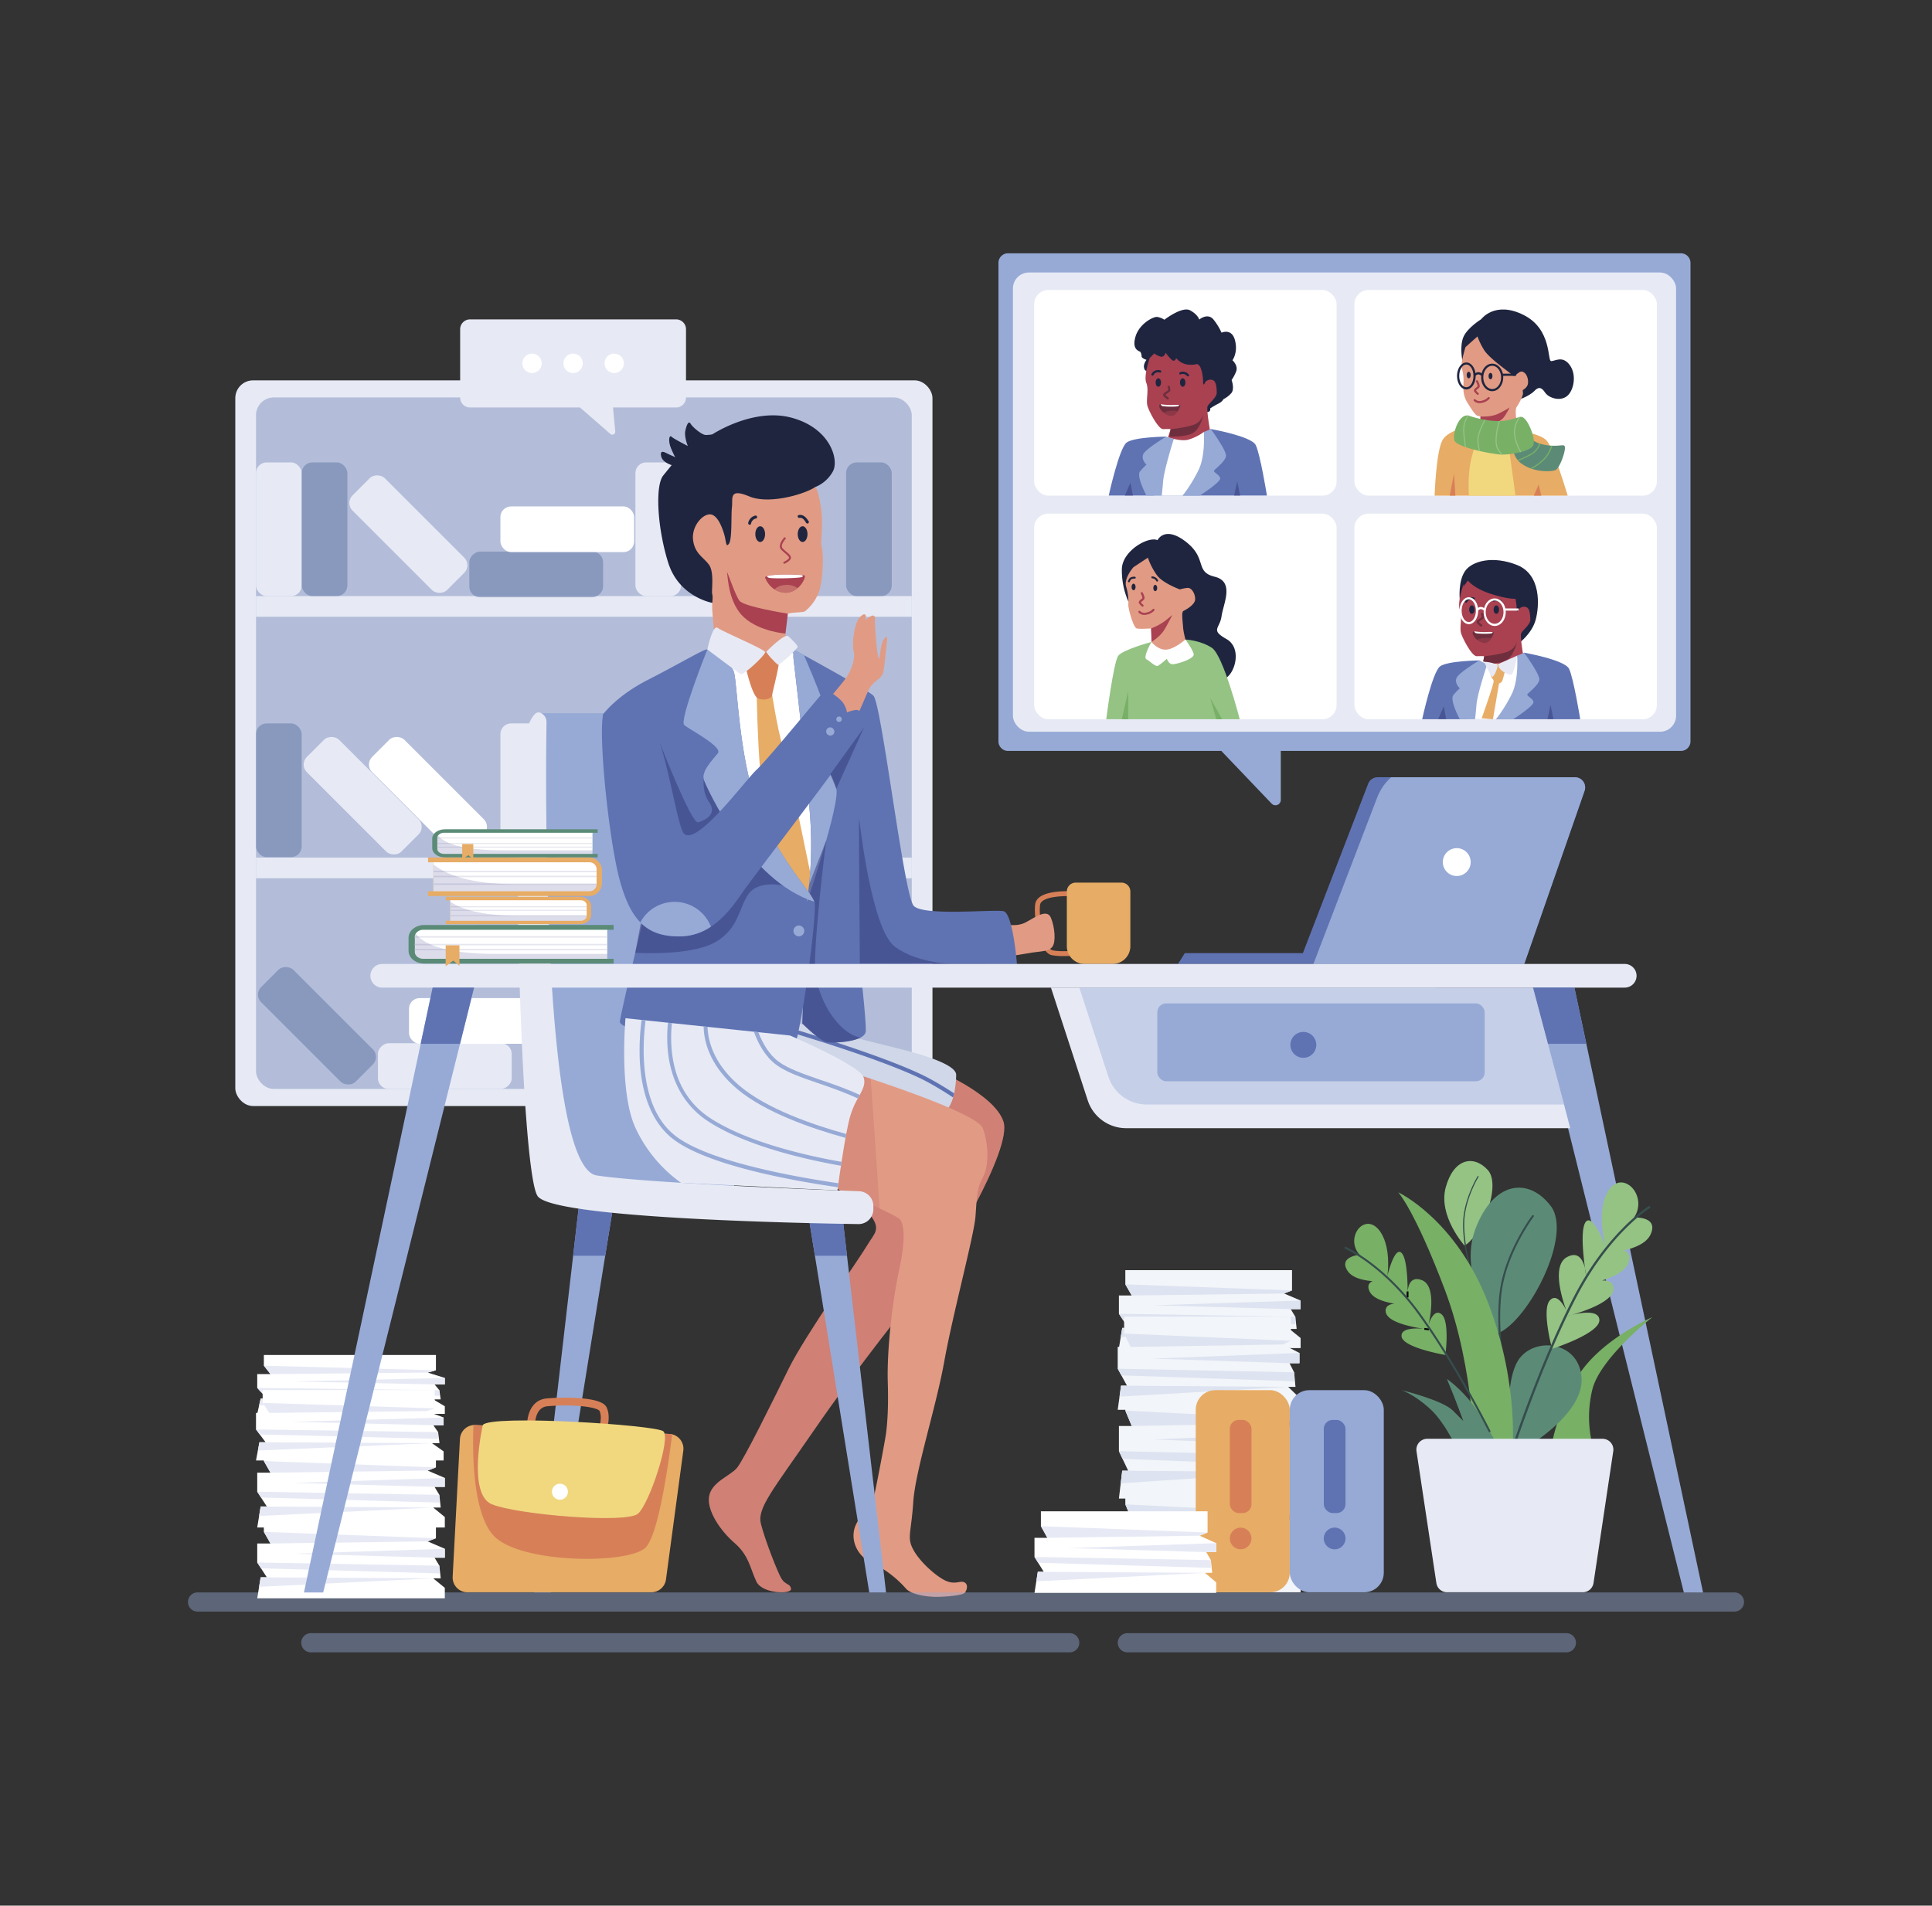 <svg xmlns="http://www.w3.org/2000/svg" viewBox="0 0 1087.05 1072.49"><rect x="0" y="0" width="1087.05" height="1072.49" fill="#333333" stroke="none"/><defs><style>.cls-1{fill:#fff;}.cls-2{fill:#e7eaf5;}.cls-3{fill:#a3b2d1;opacity:0.14;}.cls-4{fill:#8b9bc3;}.cls-4,.cls-5{opacity:0.57;}.cls-5{fill:#697da8;}.cls-6{fill:#000401;}.cls-7{fill:#d78058;}.cls-8{fill:#e7ac65;}.cls-9{fill:#97aad6;}.cls-10{fill:#e19b84;}.cls-11{opacity:0.3;}.cls-12{fill:#a94151;}.cls-13{fill:#cfd7e8;}.cls-14{fill:#5f73b3;}.cls-15{fill:#1f253f;}.cls-16{fill:#323879;}.cls-16,.cls-21{opacity:0.5;}.cls-17{opacity:0.52;}.cls-18,.cls-29{opacity:0.17;}.cls-19{opacity:0.42;}.cls-20{fill:#6e2e3d;}.cls-22{opacity:0.47;}.cls-23{fill:#f1d87f;}.cls-24{fill:#5b8b77;}.cls-25{fill:#78b066;}.cls-26{fill:#94c384;}.cls-27{fill:#364d4d;}.cls-28{fill:#e5e6ee;}.cls-29{fill:#343281;}</style></defs><g id="OBJECTS"><polygon class="cls-1" points="629.57 758.71 631.43 747.36 634.79 747.36 629.57 739.37 629.57 729.11 636.79 729.11 633.18 722.84 633.18 714.85 726.95 714.85 726.95 726.26 722.47 727.97 731.8 731.96 731.8 736.78 726.21 736.78 728.82 741.09 729.56 747.93 725.46 747.93 731.8 753.06 731.8 758.71 629.57 758.71"/><polygon class="cls-2" points="633.18 722.84 726.95 726.26 722.47 727.97 636.79 729.11 633.18 722.84"/><polygon class="cls-2" points="728.82 741.09 629.57 739.37 631.62 742.51 728.82 745.27 728.82 741.09"/><polygon class="cls-2" points="726.21 736.78 649.22 734.62 731.8 731.96 731.8 736.78 726.21 736.78"/><polygon class="cls-2" points="631.43 747.36 725.46 747.93 630.59 752.5 631.43 747.36"/><polygon class="cls-1" points="629.57 843.38 631.43 827.72 634.79 827.72 629.57 816.71 629.57 802.55 636.79 802.55 633.18 793.9 633.18 782.88 726.95 782.88 726.95 798.62 722.47 800.98 731.8 806.48 731.8 813.13 726.21 813.13 728.82 819.07 729.56 828.5 725.46 828.5 731.8 835.58 731.8 843.38 629.57 843.38"/><polygon class="cls-2" points="633.18 793.9 726.95 798.62 722.47 800.98 636.79 802.55 633.18 793.9"/><polygon class="cls-2" points="728.82 819.07 629.57 816.71 631.62 821.03 728.82 824.84 728.82 819.07"/><polygon class="cls-2" points="726.21 813.13 649.22 810.15 731.8 806.48 731.8 813.13 726.21 813.13"/><polygon class="cls-2" points="631.43 827.72 725.46 828.5 630.59 834.81 631.43 827.72"/><polygon class="cls-1" points="628.9 793.44 630.76 779.86 634.12 779.86 628.9 770.31 628.9 758.04 636.13 758.04 632.51 750.54 632.51 740.99 726.29 740.99 726.29 754.63 721.81 756.67 731.14 761.45 731.14 767.22 725.54 767.22 728.15 772.36 728.9 780.54 724.79 780.54 731.14 786.68 731.14 793.44 628.9 793.44"/><polygon class="cls-2" points="632.51 750.54 726.29 754.63 721.81 756.67 636.13 758.04 632.51 750.54"/><polygon class="cls-2" points="728.15 772.36 628.9 770.31 630.95 774.07 728.15 777.36 728.15 772.36"/><polygon class="cls-2" points="725.54 767.22 648.55 764.63 731.14 761.45 731.14 767.22 725.54 767.22"/><polygon class="cls-2" points="630.76 779.86 724.79 780.54 629.92 786.01 630.76 779.86"/><polygon class="cls-1" points="629.57 896.13 631.43 880.47 634.79 880.47 629.57 869.46 629.57 855.3 636.79 855.3 633.18 846.65 633.18 835.64 726.95 835.64 726.95 851.37 722.47 853.73 731.8 859.24 731.8 865.89 726.21 865.89 728.82 871.82 729.56 881.26 725.46 881.26 731.8 888.34 731.8 896.13 629.57 896.13"/><polygon class="cls-2" points="633.18 846.65 726.95 851.37 722.47 853.73 636.79 855.3 633.18 846.65"/><polygon class="cls-2" points="728.82 871.82 629.57 869.46 631.62 873.79 728.82 877.59 728.82 871.82"/><polygon class="cls-2" points="726.21 865.89 649.22 862.91 731.8 859.24 731.8 865.89 726.21 865.89"/><polygon class="cls-2" points="631.43 880.47 725.46 881.26 630.59 887.57 631.43 880.47"/><polygon class="cls-3" points="731.8 731.96 722.47 727.97 726.95 726.26 726.95 714.85 633.18 714.85 633.18 722.84 636.79 729.11 629.57 729.11 629.57 739.37 632.51 743.88 632.51 747.36 631.43 747.36 630.59 752.5 630.59 752.5 629.67 758.04 628.9 758.04 628.9 770.31 630.95 774.07 630.95 774.07 634.12 779.86 630.76 779.86 629.92 786.01 629.92 786.01 628.9 793.44 633.18 793.44 633.18 793.9 636.79 802.55 629.57 802.55 629.57 816.71 634.79 827.72 631.43 827.72 630.59 834.81 630.59 834.81 629.57 843.38 633.18 843.38 633.18 846.65 636.79 855.3 629.57 855.3 629.57 869.46 634.79 880.47 631.43 880.47 630.59 887.57 630.59 887.57 629.57 896.13 731.8 896.13 731.8 888.34 725.46 881.26 729.56 881.26 728.82 871.82 726.21 865.89 731.8 865.89 731.8 859.24 722.47 853.73 726.95 851.37 726.95 843.38 731.8 843.38 731.8 835.58 725.46 828.5 729.56 828.5 728.82 819.07 726.21 813.13 731.8 813.13 731.8 806.48 722.47 800.98 726.95 798.62 726.95 793.44 731.14 793.44 731.14 786.68 724.79 780.54 728.9 780.54 728.15 772.36 725.54 767.22 731.14 767.22 731.14 761.45 725.79 758.71 731.8 758.71 731.8 753.06 726.29 748.6 726.29 747.93 729.56 747.93 728.82 741.09 726.21 736.78 731.8 736.78 731.8 731.96"/><rect class="cls-2" x="132.39" y="214.07" width="392.27" height="408.41" rx="10"/><rect class="cls-4" x="144.04" y="223.68" width="368.97" height="389.19" rx="10"/><rect class="cls-2" x="144.04" y="335.5" width="368.97" height="11.62"/><rect class="cls-2" x="144.04" y="482.67" width="368.97" height="11.62"/><rect class="cls-2" x="144.04" y="260.24" width="25.71" height="75.26" rx="6"/><rect class="cls-5" x="144.04" y="407.14" width="25.71" height="75.26" rx="6"/><rect class="cls-5" x="169.75" y="260.24" width="25.71" height="75.26" rx="6"/><rect class="cls-5" x="476.05" y="260.24" width="25.71" height="75.26" rx="6"/><rect class="cls-2" x="281.55" y="407.14" width="25.71" height="75.26" rx="6"/><rect class="cls-2" x="357.52" y="260.24" width="25.71" height="75.26" rx="6"/><rect class="cls-5" x="288.85" y="285.65" width="25.71" height="75.26" rx="6" transform="translate(624.98 21.58) rotate(90)"/><rect class="cls-1" x="281.55" y="285.02" width="75.26" height="25.71" rx="6"/><rect class="cls-2" x="216.92" y="262.97" width="25.71" height="75.26" rx="6" transform="translate(604.81 350.68) rotate(135)"/><rect class="cls-2" x="237.43" y="562.36" width="25.71" height="75.26" rx="6" transform="translate(850.27 349.7) rotate(90)"/><rect class="cls-1" x="230.13" y="561.72" width="75.26" height="25.71" rx="6"/><rect class="cls-5" x="165.51" y="539.67" width="25.71" height="75.26" rx="6" transform="translate(712.7 859.39) rotate(135)"/><rect class="cls-2" x="191.22" y="410.19" width="25.71" height="75.26" rx="6" transform="translate(665.03 620.18) rotate(135)"/><rect class="cls-1" x="227.93" y="410.19" width="25.71" height="75.26" rx="6" transform="translate(-246.13 301.42) rotate(-45)"/><path class="cls-1" d="M891.82,713.81c.34,2.38.59,3.91.59,3.91A24.67,24.67,0,0,0,891.82,713.81Z"/><path class="cls-6" d="M891.92,717.8s-.26-1.53-.59-3.92l1-.19a23.82,23.82,0,0,1,.6,4Z"/><path class="cls-7" d="M598.41,538.09a38.39,38.39,0,0,1-6.44-.47c-7.28-1.24-10.52-21.26-9.51-28.73,1.19-8.82,21.32-7.3,23.61-7.09l-.25,2.76c-7.63-.68-20,0-20.61,4.7-1,7.68,2.63,24.84,7.23,25.63,5.61,1,13.25,0,13.33,0l.35,2.75A66.3,66.3,0,0,1,598.41,538.09Z"/><path class="cls-8" d="M605.26,496.74H631a5,5,0,0,1,5,5v30.77a10,10,0,0,1-10,10H610.26a10,10,0,0,1-10-10V501.74A5,5,0,0,1,605.26,496.74Z"/><polygon class="cls-9" points="304.49 401.37 413.06 401.37 413.06 677.89 314.93 677.89 304.49 401.37"/><path class="cls-10" d="M564.61,520s7.21,2,12.58-.92,11.92-7.77,14.1-2.59,2.91,13.5.88,16.27-6.47,2.59-11.28,3.33-18.13,3-18.13,3Z"/><path class="cls-10" d="M522.44,600.45c4,1.3,37.18,15.3,42.17,30.84s-32.18,77.12-42.17,88.77-40,49.38-64.08,84.34-32.46,44.38-30.24,53.26,9.55,27.74,11.71,31.07,4.94,2.5,5.21,5.55-16.09,2.77-19.42-4.16-4.16-14.7-12.2-21.64S397.61,850.17,399,842.13s11.65-11.38,15.54-15.82S435.06,788,443.93,770s39.86-62,43.93-69,8.55-9.1,1.05-18.12-14.74-4.44-20.84-26.08S484.16,587.92,522.44,600.45Z"/><g class="cls-11"><path class="cls-12" d="M522.44,600.45c4,1.3,37.18,15.3,42.17,30.84s-32.18,77.12-42.17,88.77-40,49.38-64.08,84.34-32.46,44.38-30.24,53.26,9.55,27.74,11.71,31.07,4.94,2.5,5.21,5.55-16.09,2.77-19.42-4.16-4.16-14.7-12.2-21.64S397.61,850.17,399,842.13s11.65-11.38,15.54-15.82S435.06,788,443.93,770s39.86-62,43.93-69,8.55-9.1,1.05-18.12-14.74-4.44-20.84-26.08S484.16,587.92,522.44,600.45Z"/></g><path class="cls-13" d="M538,604.93a51.73,51.73,0,0,1-1.15,10.39c-.17.79-.37,1.58-.58,2.34-1.16,4-3,7.44-5.76,8.36-5.83,1.94-69.63-15.26-81-21.36-7.72-4.14-10.72-17.73-9.33-25.09a11.7,11.7,0,0,1,.6-2.15c.85-2.13,2.29-3.21,4.28-2.45L505,590C517.17,593,538,598.83,538,604.93Z"/><path class="cls-14" d="M536.83,615.32c-.17.79-.37,1.58-.58,2.34-3.69-2.49-8.12-5.23-13.38-8.16-20-11.13-70-26.19-82.71-29.93a11.7,11.7,0,0,1,.6-2.15c12.66,3.73,63,18.9,83.26,30.16C529,610.35,533.24,613,536.83,615.32Z"/><path class="cls-10" d="M553,662.63c-3.61,6.66-3.33,11.66-4.16,22.2S536,740,531.32,766.11,515,827.7,513.84,845.45s-3.74,19.84.14,26.91,13.46,15.4,18.59,17.48,7.77-.42,10,.69,1.66,3.94.41,5.72-10.68,2.33-15.12,2.47S513,897.88,509.68,894a60.84,60.84,0,0,0-19.28-14.56c-8.6-3.89-12.48-13.74-8.74-21.5s8.74-11.1,9.85-14.85,6.56-32.73,7-36.2,1.53-12.11,1-29.13,2.4-44.57,6.47-63.43,2.22-25.9.37-28.12c-.68-.83-5.57-3.31-11.41-6.09l-1.31-.62c-9.55-4.5-20.94-9.53-20.94-9.53a27.77,27.77,0,0,1-9.64-10.24c-2.94-5.13-5.25-12.42-4.57-22.34a41.45,41.45,0,0,1,21.24-33.57c.17,0,2,.62,5,1.58l5.23,1.72,1.89.63c20.18,6.74,58.65,20.43,61.12,27.19C556.29,644.05,556.57,656,553,662.63Z"/><path class="cls-15" d="M400.79,339.3s-18.72-3.19-24.82-22.61-7.49-43.27-2.78-49.1l4.72-5.82s-5-1.48-5.83-4.72.74-3.14,2.68-2.13,5.28,2.41,5.28,2.41-.28.09-2.32-4.63-1.11-8.13.1-6.93S387,251,387,251s-2.13-5.18-1.39-8.6,1.85-5.83,3-3.88,6.29,6.28,8.51,6.28a17.42,17.42,0,0,0,3.74-.37s22.89-15.16,44.53-9.34,26.77,23.45,23.3,30.1a19.72,19.72,0,0,1-10,8.93s-13.5,48.73-17.38,59.46S400.79,339.3,400.79,339.3Z"/><path class="cls-10" d="M458.58,274.16c1-.72,4.13,10.72,3.94,20.71s-.91,9.8,0,13.87.55,15.54-1.12,22.38a25,25,0,0,1-8.51,12.95c-1.48.92-11.09.18-11.65,2.77s1.34,18.17,3.82,21.38-27.86,3.59-35.26-2.24-7.77-8.16-7.77-8.16-1.11-11.16-1.29-15.05.55-6.47,0-8.32,1.3-12.39-1.85-16.65-7.77-6.1-8.88-13.5,4.45-14.24,8.88-14.79,7.2,6.66,8.5,10.91.93,8.14,2.78,5.55,1.11-16.09,1.67-20.72-1.85-10.72,9.61-5.91S453,278,458.58,274.16Z"/><path class="cls-15" d="M454.34,300.6c0,2.46-1.23,4.44-2.75,4.44s-2.75-2-2.75-4.44,1.23-4.43,2.75-4.43S454.34,298.15,454.34,300.6Z"/><path class="cls-12" d="M441.3,317.25a.55.55,0,0,1-.23-1.06c1.43-.66,2.93-1.76,2.87-2.35s-1.09-1.52-2.17-2.44a28.39,28.39,0,0,1-2.26-2.09c-2.27-2.43,1.5-6.55,1.66-6.72a.55.55,0,0,1,.81.75s-3.2,3.56-1.66,5.21a26.32,26.32,0,0,0,2.17,2c1.36,1.16,2.44,2.08,2.55,3.18.17,1.69-2.89,3.19-3.51,3.47A.64.64,0,0,1,441.3,317.25Z"/><path class="cls-12" d="M448.79,331a10,10,0,0,1-7.59,2.58,12,12,0,0,1-5.41-1.86,13.67,13.67,0,0,1-5.24-6.47c-.23-.42.13-.77.91-1,3.56-1.27,15.91-1,20-.58a4.68,4.68,0,0,1,1.25.24C453.43,324.34,452,328.3,448.79,331Z"/><path class="cls-1" d="M451.59,324.6c-.59.83-15.49,1.11-18.34.69a2.18,2.18,0,0,1-1.79-1c3.56-1.27,15.91-1,20-.58C451.62,324.1,451.71,324.43,451.59,324.6Z"/><path class="cls-12" d="M443.29,345.39s-24.6-3.91-27.19-7.24-7.4-18.33-7-15.82.79,17.3,9.64,25.25,23.21,9,23.21,9Z"/><path class="cls-1" d="M421.46,369.13S402.32,363,408.7,388.26s8.17,79.19,29.75,107.15,26.43,8.82,28.72-7.83-7.58-87.36-10.75-102.09-10.89-18.67-14.32-20S428.59,369.52,421.46,369.13Z"/><path class="cls-8" d="M425.72,387.34s.47,59,7.07,80.8,19.78,37.29,21.41,37.93,4.3-1.29,4.28-2-14.72-72.86-18-83.59-6.62-33.11-6.62-33.11Z"/><path class="cls-7" d="M418.83,372.18s4,19.56,7.77,20.94,7.76,0,7.9-2.08,5.55-20.94,3.47-22.33-14.43-2.36-17.2-1A3.89,3.89,0,0,0,418.83,372.18Z"/><path class="cls-14" d="M483.79,542.51s3.7,32,3.33,37.91c-.1,1.46-1.2,2.61-2.86,3.49-5.1,2.72-15.55,3.06-18.66,2.71-4.14-.46-14.19-10.63-14.19-10.63l2.73-68.43h0l.06-1.48s.56-3.05,1.11-8.42a225.49,225.49,0,0,0,.37-40c-2.22-28.11-9.25-87.29-9.25-87.29v-4.86s2.34,1.27,5.94,3.25c11.39,6.25,35.49,19.6,39,22.69,4.62,4.07,17.2,112.45,22.75,118.37s45.13,1.84,50.49,3,7.59,29.78,7.59,29.78Z"/><path class="cls-14" d="M451.77,566.92c-2.64,15.71-5.53,28.38-7.56,28.46-5.18.21-96.54-12.74-95.43-20.5s15.54-67.69,15.54-67.69l-25-105.11s7.23-10.3,25.36-19.54,32.18-17.76,33.29-17,12.83,6.28,14.92,12.58,2.83,54,15.78,81.74c9.79,21,20.64,34.35,26.15,42a25.76,25.76,0,0,1,3.44,5.7C459.39,510.93,455.87,542.58,451.77,566.92Z"/><path class="cls-16" d="M371.36,418.27s17.74,45.64,21.44,44.53,11.1-4.44,6.1-11.46-2.33-17.24-2.33-17.24l43.9,64.27s-13.27-3-19,4.38-5.36,20-19.42,27.74-44.64,5.75-44.64,5.75l2.88-15.37s12.17-39.57,5.51-63.25S371.36,418.27,371.36,418.27Z"/><path class="cls-10" d="M464.88,394.93s9.29-10.36,11.7-14.24,4.81-9.81,3.7-14.24.37-15.54,3.33-18.87,3.88-1.48,3.51,0l-.37,1.48s3.7-3.14,4.62-2.59,1.11.37.93,2.59,1.11,18.85,2,21.26.74-7.39,3-10.53,2-.56,1.48,3.51-.92,11.1-1.85,15.17S491,382.91,488.41,389s-8.13,18.49-8.13,18.49S462.8,402.51,464.88,394.93Z"/><path class="cls-9" d="M458.27,507.56c-37-11.84-60.29-63.62-62.15-68.43s4.81-11.47,7.77-15.17S388,410.65,385,408.06s13-42.54,13-42.54c1.11.74,12.83,6.29,14.92,12.58s2.83,54,15.78,81.74S456.42,502,458.27,507.56Z"/><circle class="cls-9" cx="449.49" cy="523.93" r="3.05"/><path class="cls-9" d="M454.2,506.07s3.7-20.33,1.48-48.45-9.25-87.29-9.25-87.29v-4.85s2.34,1.26,5.94,3.24c6,13.91,14.34,34.36,14.8,40.63.72,9.81-9.64,13.14-7.05,16.09s8.32,10,10.45,18.5-16.19,62.91-16.43,63.61Z"/><path class="cls-14" d="M487.12,407.32c.19,3.88-62.88,85.54-69,94.41-3.89,5.66-9.69,14.25-18.13,19.81A31.51,31.51,0,0,1,382.9,527c-9.78.15-17-2.16-22.62-7.9-4.89-5-8.53-12.6-11.5-23.45-6.18-22.55-12.09-80.68-9.45-93.55,7.16-8.07,15.13-13.41,20.92-7,13.31,14.8,18.49,59.56,23.67,72.5s35.14-28.3,41.8-34.4,37.91-44.76,38.84-44.94,8.13,4.62,10,7.58a12.86,12.86,0,0,1,2,5.09s4.81-1.95,6.29-1.2S486.93,403.43,487.12,407.32Z"/><path class="cls-9" d="M400,521.54A31.51,31.51,0,0,1,382.9,527c-9.78.15-17-2.16-22.62-7.9A21.91,21.91,0,0,1,400,521.54Z"/><path class="cls-9" d="M469.46,412.06a2.32,2.32,0,1,1-2.29-2.71A2.52,2.52,0,0,1,469.46,412.06Z"/><circle class="cls-9" cx="472.09" cy="404.78" r="1.53"/><path class="cls-16" d="M483.79,542.51s-.74-84.89-.37-81.93,7,62.33,20,72.13,33.29,9.8,33.29,9.8Z"/><path class="cls-2" d="M398,365.52s2.94-14.34,5.85-12.12,26.51,12,26.65,13.65-12.21,13.17-13.73,12.34S398,365.52,398,365.52Z"/><path class="cls-2" d="M431.31,366.63s10.27-10.4,12.21-8.6,5.41,5.13,5.27,6.1-10.27,10.55-11.1,10S430.62,367.32,431.31,366.63Z"/><path class="cls-15" d="M430.48,300.6c0,2.46-1.23,4.44-2.75,4.44s-2.75-2-2.75-4.44,1.23-4.43,2.75-4.43S430.48,298.15,430.48,300.6Z"/><g class="cls-17"><path class="cls-10" d="M448.79,331a10,10,0,0,1-7.59,2.58,12,12,0,0,1-5.41-1.86c1.33-1.5,3.92-2.53,6.9-2.53A10.23,10.23,0,0,1,448.79,331Z"/></g><path class="cls-15" d="M422.56,294.72a3.69,3.69,0,0,1,2.86-2.94c1-.24.6-1.84-.44-1.61a5.33,5.33,0,0,0-4,4.11c-.21,1.05,1.4,1.5,1.61.44Z"/><path class="cls-15" d="M449.84,291.46c1.79-.38,2.94,1.51,3.74,2.8.56.91,2,.07,1.44-.84-1.25-2-3-4.12-5.62-3.56-1,.22-.61,1.82.44,1.6Z"/><path class="cls-2" d="M483.75,616.21c-.33.62-.69,1.27-1.06,1.95a46.83,46.83,0,0,0-4.63,11.18c-.62,2.41-1.26,5.49-1.9,8.88-.13.72-.27,1.45-.41,2.19-.79,4.38-1.56,9.12-2.23,13.49-.11.74-.22,1.48-.33,2.19-.59,3.88-1.09,7.35-1.44,9.85-.12.88-.22,1.63-.31,2.25-.05.34-.09.65-.12.9-.08.57-.12.88-.12.88l-88-4.28a78.47,78.47,0,0,1-25.89-31.45c-9.07-20.53-5.36-61.21-5.36-61.21l9.05,1,2.23.23,12.66,1.33,2.22.23,17.74,1.86,2.23.24,26.11,2.74,2.51.26,17.81,1.87s37.61,16.12,41.18,23a1.36,1.36,0,0,1,.15.33C487.13,609.52,485.78,612.48,483.75,616.21Z"/><path class="cls-9" d="M471.75,665.94c-.12.88-.22,1.63-.31,2.25-27.67-4-72.72-12.45-92-26.58-11.8-8.67-18.54-24.38-19.49-45.41A133,133,0,0,1,361,574l2.23.23c-1.88,14.87-3.72,50,17.58,65.62C399.41,653.5,444.23,661.89,471.75,665.94Z"/><path class="cls-9" d="M473.52,653.9q-.16,1.13-.33,2.19c-19.75-3.48-53.75-11.14-75-25.17-13.1-8.67-20.87-22.51-22.47-40a79.39,79.39,0,0,1,.12-15.34l2.22.24a78,78,0,0,0-.13,15c1.58,17,8.8,29.93,21.48,38.32C420.34,642.88,454,650.45,473.52,653.9Z"/><path class="cls-9" d="M476.16,638.22c-.13.72-.27,1.45-.41,2.19C456.19,635,430.44,626,415,613.09,400.58,601,396.69,588.4,396,580c-.07-.8-.11-1.58-.13-2.34l2.23.24c0,.65.06,1.33.12,2,.72,8,4.46,19.94,18.26,31.5C431.54,624,456.83,632.89,476.16,638.22Z"/><path class="cls-9" d="M483.75,616.21l-1.06,2c-8-3.65-15.7-6.3-22.5-8.64-9.46-3.25-17.63-6.06-23.39-10.27-6.23-4.55-10.17-11.9-12.63-18.65l2.51.26c2.36,6.15,6,12.62,11.43,16.6s13.51,6.77,22.8,10C467.81,609.8,475.63,612.5,483.75,616.21Z"/><polygon class="cls-16" points="486.19 409.35 470.57 443.94 467.17 435.72 486.19 409.35"/><path class="cls-16" d="M484.26,583.91c-5.1,2.72-15.55,3.06-18.66,2.71-4.14-.46-14.19-10.63-14.19-10.63l.36-9.07c4.1-24.34,7.62-56,6.5-59.36a25.76,25.76,0,0,0-3.44-5.7c.15-1.18.31-2.59.48-4.21C460.19,485,464.88,473,464.88,473s-6.07,47.56-6.3,69.36C458.39,561.57,472.25,582.21,484.26,583.91Z"/><g class="cls-18"><path class="cls-12" d="M494.94,680.12l-1.31-.62c-9.55-4.5-20.94-9.53-20.94-9.53a15,15,0,0,1-1.37-.88c0-.25.07-.56.12-.9.09-.62.19-1.37.31-2.25.35-2.5.85-6,1.44-9.85.11-.71.22-1.45.33-2.19.67-4.37,1.44-9.11,2.23-13.49.14-.74.28-1.47.41-2.19.64-3.39,1.28-6.47,1.9-8.88a46.83,46.83,0,0,1,4.63-11.18c.37-.68.73-1.33,1.06-1.95,2-3.73,3.38-6.69,2.07-10.17a1.36,1.36,0,0,0-.15-.33l4.28,1.41Z"/></g><path class="cls-14" d="M891.57,445.08l-33.93,97.43H662.82l3.83-6.1h66.43l36.71-95.29a5.73,5.73,0,0,1,5.36-3.68h111A5.75,5.75,0,0,1,891.57,445.08Z"/><path class="cls-9" d="M891.57,445.08l-33.93,97.43H739l35.86-93.61a29.54,29.54,0,0,1,7.88-11.46H886.14A5.75,5.75,0,0,1,891.57,445.08Z"/><circle class="cls-1" cx="819.65" cy="485.18" r="7.84"/><g class="cls-19"><path class="cls-9" d="M975.9,907H111.16a5.39,5.39,0,0,1-5.4-5.39h0a5.4,5.4,0,0,1,5.4-5.4H975.9a5.39,5.39,0,0,1,5.39,5.4h0A5.39,5.39,0,0,1,975.9,907Z"/><path class="cls-9" d="M601.89,929.94h-427a5.39,5.39,0,0,1-5.39-5.39h0a5.39,5.39,0,0,1,5.39-5.4h427a5.39,5.39,0,0,1,5.39,5.4h0A5.39,5.39,0,0,1,601.89,929.94Z"/><path class="cls-9" d="M881.33,929.94h-247a5.39,5.39,0,0,1-5.4-5.39h0a5.4,5.4,0,0,1,5.4-5.4h247a5.4,5.4,0,0,1,5.4,5.4h0A5.39,5.39,0,0,1,881.33,929.94Z"/></g><rect class="cls-8" x="672.8" y="782.39" width="52.89" height="113.75" rx="11"/><rect class="cls-7" x="691.95" y="799.13" width="12.21" height="52.43" rx="5"/><circle class="cls-7" cx="698.05" cy="865.85" r="6.1"/><rect class="cls-9" x="725.7" y="782.39" width="52.89" height="113.75" rx="11"/><rect class="cls-14" x="744.84" y="799.13" width="12.21" height="52.43" rx="5"/><path class="cls-14" d="M757.05,865.85a6.11,6.11,0,1,1-6.11-6.11A6.11,6.11,0,0,1,757.05,865.85Z"/><path class="cls-9" d="M945.79,142.55H567.19a5.41,5.41,0,0,0-5.41,5.4V417.22a5.41,5.41,0,0,0,5.41,5.41h120l28.28,29.63a3,3,0,0,0,5.18-2.07V422.63h225.1a5.41,5.41,0,0,0,5.41-5.41V148A5.41,5.41,0,0,0,945.79,142.55Z"/><rect class="cls-2" x="569.93" y="153.36" width="373.12" height="258.45" rx="9"/><rect class="cls-1" x="581.87" y="163.21" width="170.17" height="115.73" rx="8"/><rect class="cls-1" x="762.07" y="163.21" width="170.17" height="115.73" rx="8"/><rect class="cls-1" x="581.87" y="289.07" width="170.17" height="115.73" rx="8"/><rect class="cls-1" x="762.07" y="289.07" width="170.17" height="115.73" rx="8"/><path class="cls-14" d="M681.29,241.46s22.71,4,25.24,9,6.31,28.43,6.31,28.43h-89s5.84-26.7,10.09-29.85,22.19-3.31,22.19-3.31,7.14,4.72,10.59,3.7S681.29,241.46,681.29,241.46Z"/><path class="cls-15" d="M641.63,198.07c-.48-.56-4.89-1-2.78-8.46s10.06-11.43,12.16-11.24a9.87,9.87,0,0,1,4.12,1.58s10-7.71,14.46-5.3,5.17,5.2,5.17,5.2,5-4.27,8.33.38a34.16,34.16,0,0,1,4.22,7s5.74-2.7,7.56,4.27-1.43,11.24-1.43,11.24,3.5,3.07,2,6.51a24.48,24.48,0,0,1-2.47,4.64s1.91,5.16-.29,7.5a14.82,14.82,0,0,1-4.31,3.28s-.48,1.3-2.87,2.51a48.64,48.64,0,0,0-4.6,2.69s.67,2.23-2.2,2-9.58.09-12.07-7S645,208.7,645,208.7s-1.05.05-1.34-2,1.43-4.18,1.43-4.18-2.87-.84-2.77-2.05A4.58,4.58,0,0,0,641.63,198.07Z"/><path class="cls-12" d="M646.89,201.5s-3.54,10-1.91,14-.43,9.75.74,13.28,6.15,12.83,8.74,12.73,4.21,0,4.21,0l-1.78,5.56s5.81,1.41,8.2,2.06S676.58,245.92,678,245a11.93,11.93,0,0,0,2.77-3.07s-2-11.42-1.34-13.19,5.27-5,5.18-7.81-.2-6.69-2.69-7.15a3.8,3.8,0,0,0-3.73,1.21s-1.25,3-1.25.18-.76-8.08-2.29-9.57-1.15,0-5.85-.37a9.76,9.76,0,0,1-7-3.72s-.76,2.61-2.58.93a26.34,26.34,0,0,1-3.35-3.9s-.77,2.51-2.59,2.23a10.18,10.18,0,0,1-3.83-1.86Z"/><path class="cls-20" d="M658.67,241.55s9.7-1,13.65-2.78a9,9,0,0,0,4.88-5.65s-1.58,7.53-5.45,10.24-13.84,2.37-13.84,2.37Z"/><ellipse class="cls-15" cx="651.74" cy="215.28" rx="1.54" ry="2.37"/><path class="cls-15" d="M667,215.28c0,1.31-.69,2.37-1.54,2.37s-1.55-1.06-1.55-2.37.7-2.37,1.55-2.37S667,214,667,215.28Z"/><path class="cls-20" d="M657,224.8a.66.66,0,0,1-.35-.11,10,10,0,0,1-2.1-1.95c-.56-.9.62-1.71,1.77-2.5a11.87,11.87,0,0,0,1-.72,7.56,7.56,0,0,0-.35-1.69.6.6,0,0,1,1.15-.36,6.55,6.55,0,0,1,.37,2.35c-.09.45-.53.77-1.45,1.41a8.91,8.91,0,0,0-1.32,1,10.23,10.23,0,0,0,1.67,1.46.6.6,0,0,1-.35,1.09Z"/><path class="cls-20" d="M664,228.8a12.8,12.8,0,0,1-1.3,2.58,6,6,0,0,1-2.78,2.51c-1.43.43-3.55-.37-5.18-1.62a7.53,7.53,0,0,1-1.76-1.87c-1.28-2-.73-2.87.15-2.87l.2,0a34.32,34.32,0,0,0,6.59.41,25.21,25.21,0,0,1,3.59-.06C664,228,664.14,228.24,664,228.8Z"/><path class="cls-1" d="M663.46,227.9a1.73,1.73,0,0,1-.33.6c-.56.54-8,.46-9.2,0a1.61,1.61,0,0,1-.85-1l.2,0a34.32,34.32,0,0,0,6.59.41A25.21,25.21,0,0,1,663.46,227.9Z"/><g class="cls-21"><path class="cls-12" d="M662.65,231.38a6,6,0,0,1-2.78,2.51c-1.43.43-3.55-.37-5.18-1.62a12,12,0,0,1,5.33-1.13A14.61,14.61,0,0,1,662.65,231.38Z"/></g><path class="cls-15" d="M664.31,210.71a2.91,2.91,0,0,1,3.53.85c.5.64,1.62,0,1.12-.64a4.23,4.23,0,0,0-5-1.42c-.75.31-.42,1.52.35,1.21Z"/><path class="cls-15" d="M649,211.08a2.91,2.91,0,0,1,3.63-1.38.63.63,0,0,0,.34-1.21,4.21,4.21,0,0,0-5.09,2c-.34.73.78,1.37,1.12.63Z"/><path class="cls-1" d="M656.17,245.78s7.6,2.79,12.19,1.73a27.61,27.61,0,0,0,9-4.42s4.42,15.62,0,23.5a36.87,36.87,0,0,1-12,12.35h-16Z"/><path class="cls-9" d="M660.46,247s-5.45,17.21-6,23.67-.81,8.25-.81,8.25h-8.58s-5.87-10.93-3.62-13.61a30.94,30.94,0,0,1,3.62-3.78s-3.09-2.84-1.83-5.84,12.88-9.93,12.88-9.93Z"/><path class="cls-9" d="M677.35,243.09s.95,13.09-2.84,21.14a83.52,83.52,0,0,1-9.12,14.71H675s11.67-7.46,11.51-9.67-4.26-3.47-3.31-4.57,6.15-5.05,6.62-8-8.52-15.2-8.52-15.2Z"/><polygon class="cls-16" points="694.38 278.94 696.12 270.85 697.77 278.94 694.38 278.94"/><polygon class="cls-16" points="632.88 278.94 636.03 271.64 637.45 278.94 632.88 278.94"/><path class="cls-14" d="M857.59,367.32s22.71,4,25.23,9.05,6.31,28.43,6.31,28.43H800.19S806,378.1,810.28,375s22.18-3.32,22.18-3.32,7.15,4.73,10.6,3.71S857.59,367.32,857.59,367.32Z"/><path class="cls-15" d="M821.31,337s-.94-9.88,3-15.59S840,312.55,853.62,318s12.56,22.94,10.45,30.78-9.31,13.08-9.31,13.08Z"/><path class="cls-12" d="M855.87,356.54c.67-1.76,5.27-5,5.17-7.8s-.19-6.69-2.68-7.16a3.8,3.8,0,0,0-3.73,1.21s-1.25,3-1.25.19a28,28,0,0,0-.73-6s-3.91.41-13.74-2.74-13-7.54-13-7.54l-2.59,3.63s.19-.64.59-1.62l-.59.59s-3.54,10-1.91,14-.43,9.75.74,13.28,6.15,12.83,8.74,12.73,4.21,0,4.21,0l-.76,4.18a44.7,44.7,0,0,0,7.18,3.43c2.39.65,11.49-3.25,12.93-4.18a12,12,0,0,0,2.77-3.06S855.2,358.31,855.87,356.54Z"/><path class="cls-20" d="M835.09,369.37s9.7-1.05,13.65-2.79a9,9,0,0,0,4.88-5.65s-1.58,7.53-5.46,10.25-13.83,2.37-13.83,2.37Z"/><path class="cls-15" d="M829.7,343.09c0,1.31-.69,2.37-1.54,2.37s-1.54-1.06-1.54-2.37.69-2.37,1.54-2.37S829.7,341.78,829.7,343.09Z"/><path class="cls-15" d="M843.46,343.09c0,1.31-.69,2.37-1.54,2.37s-1.55-1.06-1.55-2.37.69-2.37,1.55-2.37S843.46,341.78,843.46,343.09Z"/><path class="cls-20" d="M833.37,352.61a.56.56,0,0,1-.35-.11,9.78,9.78,0,0,1-2.1-1.95c-.56-.9.62-1.71,1.76-2.5a7.88,7.88,0,0,0,1-.72,7.56,7.56,0,0,0-.35-1.69.6.6,0,0,1,1.14-.36,6.58,6.58,0,0,1,.38,2.35c-.09.45-.53.78-1.45,1.41a8.3,8.3,0,0,0-1.32,1,10.67,10.67,0,0,0,1.67,1.45.61.61,0,0,1,.14.84A.6.6,0,0,1,833.37,352.61Zm.31-5.32Z"/><path class="cls-20" d="M840.37,356.61a12.82,12.82,0,0,1-1.3,2.59,6,6,0,0,1-2.78,2.5c-1.43.43-3.55-.37-5.18-1.62a7.53,7.53,0,0,1-1.76-1.87c-1.28-2-.73-2.87.15-2.87l.2,0a34.32,34.32,0,0,0,6.59.41,24.7,24.7,0,0,1,3.59,0C840.42,355.81,840.56,356.06,840.37,356.61Z"/><path class="cls-1" d="M839.88,355.72a1.76,1.76,0,0,1-.34.59c-.55.54-8,.47-9.19,0a1.61,1.61,0,0,1-.85-1l.2,0a34.32,34.32,0,0,0,6.59.41A24.7,24.7,0,0,1,839.88,355.72Z"/><g class="cls-22"><path class="cls-12" d="M839.07,359.2a6,6,0,0,1-2.78,2.5c-1.43.43-3.55-.37-5.18-1.62a12.09,12.09,0,0,1,5.33-1.12A13.75,13.75,0,0,1,839.07,359.2Z"/></g><path class="cls-15" d="M840.73,338.53a2.89,2.89,0,0,1,3.53.84c.49.64,1.62,0,1.12-.63a4.2,4.2,0,0,0-5-1.42c-.75.3-.42,1.52.35,1.21Z"/><path class="cls-15" d="M825.45,338.89a2.91,2.91,0,0,1,3.63-1.38.63.63,0,0,0,.34-1.21,4.22,4.22,0,0,0-5.09,2c-.34.73.77,1.37,1.12.63Z"/><path class="cls-1" d="M832.46,371.63s7.6,2.8,12.2,1.74a27.83,27.83,0,0,0,9-4.42s4.41,15.62,0,23.5a37,37,0,0,1-12,12.35h-16Z"/><path class="cls-9" d="M836.76,374s-5.45,16.09-6,22.55-.82,8.25-.82,8.25h-8.57s-5.88-10.93-3.62-13.61a31.71,31.71,0,0,1,3.62-3.79s-3.1-2.83-1.84-5.83,12.88-9.94,12.88-9.94Z"/><path class="cls-9" d="M853.65,369s.94,13.09-2.84,21.14a83.52,83.52,0,0,1-9.12,14.71h9.59s11.67-7.46,11.52-9.67-4.26-3.47-3.32-4.57,6.15-5.05,6.63-8-8.52-15.2-8.52-15.2Z"/><polygon class="cls-16" points="870.68 404.8 872.41 396.71 874.07 404.8 870.68 404.8"/><polygon class="cls-16" points="809.18 404.8 812.33 397.5 813.75 404.8 809.18 404.8"/><path class="cls-8" d="M847.12,376a65.42,65.42,0,0,1-1.8,7.06,3,3,0,0,1-1.88,1.58L840,404.8l-6.31-.6s7.06-19.68,6.72-21-.81-1-1.47-2.55-.1-6.08,1.47-6.38,6.42-1.36,6.72-.39A4.28,4.28,0,0,1,847.12,376Z"/><path class="cls-2" d="M835.24,372.51A17.41,17.41,0,0,1,842,374a1,1,0,0,1,.62.45.93.93,0,0,1,0,.57c-.52,2-1.35,4.74-3,6.08-.18.14-2-3.41-2.21-3.79A26.89,26.89,0,0,1,835.24,372.51Z"/><path class="cls-2" d="M843.41,373.56,853.65,369s-1.57,9.41-3.14,10.53S841.43,376.05,843.41,373.56Z"/><path class="cls-1" d="M854.41,342.43H847c-.73-3.25-3.13-5.63-6-5.63s-5.15,2.3-5.94,5.45a3.48,3.48,0,0,0-1.87-.66,2.89,2.89,0,0,0-1.6.54c-.5-3.44-2.61-6-5.13-6-2.89,0-5.24,3.4-5.24,7.58s2.35,7.58,5.24,7.58,5.24-3.4,5.24-7.58c0,0,0-.06,0-.1a2.45,2.45,0,0,1,1.5-.8,2.91,2.91,0,0,1,1.65.81c0,.31-.05.62-.05.94,0,4.26,2.78,7.73,6.21,7.73s6.2-3.47,6.2-7.73a8.72,8.72,0,0,0-.05-.9h7.27Zm-28,7.63c-2.23,0-4-2.86-4-6.38s1.81-6.38,4-6.38,4,2.86,4,6.38S828.68,350.06,826.45,350.06Zm14.54,1c-2.77,0-5-2.93-5-6.53s2.24-6.54,5-6.54,5,2.94,5,6.54S843.75,351.06,841,351.06Z"/><path class="cls-15" d="M833.42,179.64s7.63-10.48,23.79-2.4,13.32,26,15.56,26,6.44-3.29,10.48,2.24S885.49,220,881.6,223s-10.17,1.05-12.27-2.1-3.74-3.29-6.13-.74-9.73,5.68-11.52,5.23-10.63-8.68-18.26-16.31-10.67-6.47-10.67-6.47-1.6-8.19.8-13.28S833.42,179.64,833.42,179.64Z"/><path class="cls-8" d="M830.63,239.16s-15.36,2-19,8.54-4.44,31.24-4.44,31.24h74.86s-7.83-26.58-11.84-31-19.33-6.13-19.33-6.13Z"/><polygon class="cls-7" points="867.23 278.94 865.73 272.73 863.02 278.94 867.23 278.94"/><path class="cls-10" d="M859.76,215.55c-.15,2.54-3,4-3,4l.15,1.64c.15,1.65-2.54,6.44-3.59,7.93s0,8.53,0,8.53a18.18,18.18,0,0,1-5.53,2.25c-1.91.47-6,.45-9.38.31-3-.12-5.44-.31-5.44-.31V234.4l-1.34-.3c-1.35-.3-2.85-2.39-6-7.48s-2.09-9.88-2.15-12.57a24.82,24.82,0,0,0-1-6.88c-.75-2.84,2.09-11.82,2.09-11.82l6.74-6a40.54,40.54,0,0,0,3.44,7.18c2.84,5.09,15,13.17,16.31,14.69s3.44-2.86,5.68-2S859.91,213,859.76,215.55Z"/><path class="cls-15" d="M853.05,210.31h-7.46c-.73-3.25-3.12-5.64-6-5.64s-5.15,2.3-5.93,5.46a3.43,3.43,0,0,0-1.87-.67,2.9,2.9,0,0,0-1.61.55c-.5-3.44-2.61-6-5.13-6-2.89,0-5.23,3.4-5.23,7.58s2.34,7.58,5.23,7.58,5.24-3.4,5.24-7.58v-.1a2.39,2.39,0,0,1,1.5-.8,2.91,2.91,0,0,1,1.64.81c0,.3-.05.62-.05.94,0,4.26,2.79,7.73,6.21,7.73s6.2-3.47,6.2-7.73a9.1,9.1,0,0,0,0-.91h7.26Zm-28,7.63c-2.22,0-4-2.86-4-6.38s1.82-6.39,4-6.39,4,2.87,4,6.39S827.32,217.94,825.09,217.94Zm14.54,1c-2.76,0-5-2.93-5-6.53s2.25-6.54,5-6.54,5,2.93,5,6.54S842.39,218.94,839.63,218.94Z"/><path class="cls-12" d="M831.48,222.23a.62.62,0,0,1-.4-.15,14.89,14.89,0,0,1-1.51-1.57,1.05,1.05,0,0,1-.25-.81c.07-.68.75-1.22,1.4-1.73a5.05,5.05,0,0,0,.68-.61,7.54,7.54,0,0,0-.9-2.48.59.59,0,0,1,.25-.81.6.6,0,0,1,.81.25c.52,1,1.33,2.8.89,3.61a3.66,3.66,0,0,1-1,1,5.08,5.08,0,0,0-.94.89,13.9,13.9,0,0,0,1.35,1.39.61.61,0,0,1,.06.85A.62.62,0,0,1,831.48,222.23Z"/><path class="cls-12" d="M832.48,226.88a4.25,4.25,0,0,1-3.26-1.33.6.6,0,0,1,.92-.76,3.49,3.49,0,0,0,3.5.75,6.62,6.62,0,0,0,3.55-1.88.6.6,0,0,1,.95.73,7.56,7.56,0,0,1-4.23,2.31A6.42,6.42,0,0,1,832.48,226.88Z"/><ellipse class="cls-15" cx="838.64" cy="211.66" rx="1.1" ry="1.8"/><path class="cls-15" d="M827.51,211.08c0,1-.51,1.85-1.14,1.85s-1.14-.83-1.14-1.85.51-1.85,1.14-1.85S827.51,210.05,827.51,211.08Z"/><path class="cls-12" d="M849.43,229.32c-.08.14-2.49,4.88-4,6.35a55.1,55.1,0,0,1-7,4.58c-3-.12-5.44-.31-5.44-.31V234.4s5.77.45,9.88-1.5A59.61,59.61,0,0,0,849.43,229.32Z"/><polygon class="cls-7" points="815.69 278.94 818.12 266.52 818.88 278.94 815.69 278.94"/><path class="cls-23" d="M834.39,239.16s-6.25,14.46-7.4,23.56a83.26,83.26,0,0,0-.5,16.22h26.2l-5.15-37.59Z"/><path class="cls-24" d="M875.23,264.54c-1.73.78-7.6,1.21-13.4-.71l-.8-.29a21,21,0,0,1-5.08-2.71,11.08,11.08,0,0,1-1.6-1.43c-.16-.16-.3-.33-.44-.5-4.51-5.52-2.58-13.9-2.58-13.9l7.19-5.84s-.77,7.58,7.58,10.4l.6.19.7.2a31.55,31.55,0,0,0,5.37.89l.67,0c5,.25,6.83-1.12,7.07.82C880.83,254.28,877.55,263.48,875.23,264.54Z"/><path class="cls-25" d="M866.7,249.75a11.12,11.12,0,0,1-5.37,6.36,75.82,75.82,0,0,1-7,3.29c-.16-.16-.3-.33-.44-.5a74.58,74.58,0,0,0,7.12-3.35,10.51,10.51,0,0,0,5.07-6Z"/><path class="cls-25" d="M873.44,250.88a20.61,20.61,0,0,1-3.46,6.67,27.29,27.29,0,0,1-8.15,6.28l-.8-.29a27.15,27.15,0,0,0,8.45-6.39,19.82,19.82,0,0,0,3.29-6.31Z"/><path class="cls-25" d="M862.54,250.9c-.78,1.37-3.42,2.57-6.59,3.44l-.63.17a42.67,42.67,0,0,1-9.8,1.32c-.3,0-.6,0-.89,0l-.91-.05a103.27,103.27,0,0,1-11-1.91l-.69-.17c-2.49-.57-5-1.24-7.19-2l-.68-.23c-3.11-1.11-5.41-2.35-5.83-3.64-1.18-3.64,2.31-14.54,7.48-14a3.34,3.34,0,0,1,.66.13,3.69,3.69,0,0,1,.5.17,54,54,0,0,0,8.24,2.07l.68.12a45.55,45.55,0,0,0,7.35.65h.68a23.55,23.55,0,0,0,3.85-.4c3.53-.71,5.5-1.4,6.81-1.74a6.7,6.7,0,0,1,.92-.18c1-.12,1.61.22,2.68,1.39C860.64,238.63,864.34,247.73,862.54,250.9Z"/><path class="cls-26" d="M824,244.21c.28,3,.59,5.48.91,7.49l-.68-.23c-.3-2-.59-4.35-.87-7.21-.48-5.08.82-8.36,2.52-10.47a3.34,3.34,0,0,1,.66.13C824.8,235.9,823.46,239.09,824,244.21Z"/><path class="cls-26" d="M835.91,236.28c-2,3.59-4.26,8.44-4,12.16a30.31,30.31,0,0,0,.86,5.41l-.69-.17a30.27,30.27,0,0,1-.81-5.2c-.23-3.84,2-8.7,4-12.32Z"/><path class="cls-26" d="M845.52,255.83c-.3,0-.6,0-.89,0a19.76,19.76,0,0,1-1.92-2.52c-2.34-3.68-.91-11.13.55-16.36h.68c-1.44,5.13-2.91,12.54-.69,16A17.84,17.84,0,0,0,845.52,255.83Z"/><path class="cls-26" d="M856,254.34l-.63.17a25.88,25.88,0,0,1-3.56-10.57,14.24,14.24,0,0,1,2.84-9.16,6.7,6.7,0,0,1,.92-.18,13.94,13.94,0,0,0-3.13,9.29A25.32,25.32,0,0,0,856,254.34Z"/><path class="cls-15" d="M651.29,304s4-8.46,16.08,1,4.71,16.8,16.08,19.58,4.83,15.23,3.86,22.24-6.48,7.62,2.74,12.82,4.64,20.31-1.29,22.48-21.27,7.14-25.5-3.5-6.41-41.23-14.75-40.74-13.65.6-13.65.6a43.58,43.58,0,0,1-3.64-18.37C631.58,310,646,301.69,651.29,304Z"/><path class="cls-10" d="M637.75,319.22s-5.56,6.17-4.11,11a28.89,28.89,0,0,1,1.21,10.16c0,2.66,2.9,12.81,4.71,13.29s8.1,0,8.1,0,.61,6.29,0,9.68a31.9,31.9,0,0,0-.6,4.35l8.7,3.38,12.69-6S666,357.42,665.67,353s-1-8.58.25-9.19,6.28-3.38,6.52-6.29-1.81-7-4.47-6.64a25.18,25.18,0,0,0-4.11.84s-9.43-3.38-12.81-7.86a38.9,38.9,0,0,1-5.2-10Z"/><path class="cls-12" d="M647.66,353.67a31.53,31.53,0,0,0,8.45-4.67l3.52-2.94s-2.54,5.2-4.72,8.7-7,6.52-7,6.52Z"/><path class="cls-12" d="M642.89,341.44a.62.62,0,0,1-.4-.15,15.41,15.41,0,0,1-1.51-1.56,1.1,1.1,0,0,1-.24-.81c.07-.67.74-1.21,1.39-1.72a5.05,5.05,0,0,0,.68-.61,7.51,7.51,0,0,0-.9-2.47.59.59,0,0,1,.25-.8.6.6,0,0,1,.81.25c.51,1,1.32,2.78.89,3.59a3.81,3.81,0,0,1-1,1,4.67,4.67,0,0,0-.93.88,13.19,13.19,0,0,0,1.34,1.39.6.6,0,0,1,.05.84A.59.59,0,0,1,642.89,341.44Z"/><path class="cls-12" d="M643.88,346.06a4.24,4.24,0,0,1-3.24-1.32.59.59,0,1,1,.92-.75,3.45,3.45,0,0,0,3.47.74,6.45,6.45,0,0,0,3.53-1.87.61.61,0,0,1,.84-.11.59.59,0,0,1,.11.83,7.44,7.44,0,0,1-4.21,2.31A6.29,6.29,0,0,1,643.88,346.06Z"/><path class="cls-15" d="M651.11,330.92c0,1-.49,1.79-1.1,1.79s-1.1-.8-1.1-1.79.49-1.78,1.1-1.78S651.11,329.94,651.11,330.92Z"/><path class="cls-15" d="M638.94,330.35c0,1-.51,1.84-1.13,1.84s-1.14-.83-1.14-1.84.51-1.85,1.14-1.85S638.94,329.33,638.94,330.35Z"/><path class="cls-15" d="M635.65,327.44c.29-.5.37-1.1.9-1.43a3.81,3.81,0,0,1,1.92-.36.54.54,0,0,0,0-1.08,4.78,4.78,0,0,0-2.47.5c-.75.46-.88,1.12-1.29,1.82a.54.54,0,0,0,.94.55Z"/><path class="cls-15" d="M648.33,325.5a2.8,2.8,0,0,1,2.3,1.55c.33.62,1.26.07.94-.55a3.91,3.91,0,0,0-3.24-2.09c-.7-.05-.7,1,0,1.09Z"/><path class="cls-26" d="M647.88,361.28s-16.06,4.32-18.69,7.78-6.76,35.74-6.76,35.74h75.11s-9.22-35.91-15.65-40.19S667,359.93,667,359.93s-5,6.82-9,7.32S648.79,365.69,647.88,361.28Z"/><path class="cls-1" d="M647.88,361.28s-5,8.7-2.81,9.8,5,4.4,6.57,3.58a35.84,35.84,0,0,0,4.89-3.94s.93,3,3.1,3.11,12.71-3,12-5.79-4.67-8.11-4.67-8.11-5.9,5.27-10.65,5.67S647.88,361.28,647.88,361.28Z"/><polygon class="cls-25" points="634.79 404.8 634.79 388.99 631.2 404.8 634.79 404.8"/><polygon class="cls-25" points="684.37 404.8 680.91 392.78 687.66 404.8 684.37 404.8"/><path class="cls-2" d="M380.46,179.75h-116a5.55,5.55,0,0,0-5.55,5.55v38.47a5.56,5.56,0,0,0,5.55,5.55h61.88l17.09,14.9a1.66,1.66,0,0,0,2.75-1.41l-1.28-13.49h35.54a5.55,5.55,0,0,0,5.54-5.55V185.3A5.54,5.54,0,0,0,380.46,179.75Z"/><circle class="cls-1" cx="299.36" cy="204.48" r="5.46"/><circle class="cls-1" cx="322.47" cy="204.48" r="5.46"/><circle class="cls-1" cx="345.58" cy="204.48" r="5.46"/><polygon class="cls-1" points="144.73 795.71 146.66 787.13 150.13 787.13 144.73 781.1 144.73 773.35 152.19 773.35 148.46 768.61 148.46 762.58 245.28 762.58 245.28 771.2 240.65 772.49 250.28 775.5 250.28 779.15 244.51 779.15 247.2 782.4 247.97 787.57 243.74 787.57 250.28 791.44 250.28 795.71 144.73 795.71"/><polygon class="cls-2" points="148.46 768.61 245.28 771.2 240.65 772.49 152.19 773.35 148.46 768.61"/><polygon class="cls-2" points="247.2 782.4 144.73 781.1 146.85 783.47 247.2 785.55 247.2 782.4"/><polygon class="cls-2" points="244.51 779.15 165.02 777.51 250.28 775.5 250.28 779.15 244.51 779.15"/><polygon class="cls-2" points="146.66 787.13 243.74 787.57 145.78 791.02 146.66 787.13"/><polygon class="cls-1" points="144.73 859.68 146.66 847.85 150.13 847.85 144.73 839.53 144.73 828.83 152.19 828.83 148.46 822.29 148.46 813.98 245.28 813.98 245.28 825.86 240.65 827.64 250.28 831.8 250.28 836.83 244.51 836.83 247.2 841.31 247.97 848.44 243.74 848.44 250.28 853.79 250.28 859.68 144.73 859.68"/><polygon class="cls-2" points="148.46 822.29 245.28 825.86 240.65 827.64 152.19 828.83 148.46 822.29"/><polygon class="cls-2" points="247.2 841.31 144.73 839.53 146.85 842.79 247.2 845.67 247.2 841.31"/><polygon class="cls-2" points="244.51 836.83 165.02 834.57 250.28 831.8 250.28 836.83 244.51 836.83"/><polygon class="cls-2" points="146.66 847.85 243.74 848.44 145.78 853.2 146.66 847.85"/><polygon class="cls-1" points="144.04 821.95 145.97 811.69 149.44 811.69 144.04 804.48 144.04 795.2 151.51 795.2 147.78 789.54 147.78 782.33 244.59 782.33 244.59 792.63 239.97 794.17 249.6 797.78 249.6 802.14 243.82 802.14 246.52 806.02 247.29 812.21 243.05 812.21 249.6 816.84 249.6 821.95 144.04 821.95"/><polygon class="cls-2" points="147.78 789.54 244.59 792.63 239.97 794.17 151.51 795.2 147.78 789.54"/><polygon class="cls-2" points="246.52 806.02 144.04 804.48 146.16 807.31 246.52 809.8 246.52 806.02"/><polygon class="cls-2" points="243.82 802.14 164.33 800.18 249.6 797.78 249.6 802.14 243.82 802.14"/><polygon class="cls-2" points="145.97 811.69 243.05 812.21 145.1 816.34 145.97 811.69"/><polygon class="cls-1" points="144.73 899.53 146.66 887.7 150.13 887.7 144.73 879.38 144.73 868.68 152.19 868.68 148.46 862.15 148.46 853.83 245.28 853.83 245.28 865.71 240.65 867.5 250.28 871.66 250.28 876.68 244.51 876.68 247.2 881.16 247.97 888.29 243.74 888.29 250.28 893.64 250.28 899.53 144.73 899.53"/><polygon class="cls-2" points="148.46 862.15 245.28 865.71 240.65 867.5 152.19 868.68 148.46 862.15"/><polygon class="cls-2" points="247.2 881.16 144.73 879.38 146.85 882.65 247.2 885.52 247.2 881.16"/><polygon class="cls-2" points="244.51 876.68 165.02 874.43 250.28 871.66 250.28 876.68 244.51 876.68"/><polygon class="cls-2" points="146.66 887.7 243.74 888.29 145.78 893.06 146.66 887.7"/><polygon class="cls-1" points="582.06 896.48 583.93 884.6 587.28 884.6 582.06 876.24 582.06 865.49 589.29 865.49 585.67 858.93 585.67 850.57 679.45 850.57 679.45 862.51 674.97 864.3 684.3 868.48 684.3 873.53 678.7 873.53 681.31 878.03 682.06 885.19 677.96 885.19 684.3 890.56 684.3 896.48 582.06 896.48"/><polygon class="cls-2" points="585.67 858.93 679.45 862.51 674.97 864.3 589.29 865.49 585.67 858.93"/><polygon class="cls-2" points="681.31 878.03 582.06 876.24 584.11 879.52 681.31 882.41 681.31 878.03"/><polygon class="cls-2" points="678.7 873.53 601.71 871.26 684.3 868.48 684.3 873.53 678.7 873.53"/><polygon class="cls-2" points="583.93 884.6 677.96 885.19 583.08 889.98 583.93 884.6"/><polygon class="cls-9" points="344.43 682.55 340.52 706.75 309.94 896.25 300.51 896.25 322.47 706.75 325.54 680.23 344.43 682.55"/><polygon class="cls-9" points="498.54 896.25 489.1 896.25 458.52 706.75 454.62 682.55 473.5 680.23 476.57 706.75 498.54 896.25"/><polygon class="cls-14" points="325.54 680.23 344.43 682.55 340.52 706.75 322.47 706.75 325.54 680.23"/><polygon class="cls-14" points="476.57 706.75 458.52 706.75 454.62 682.55 473.5 680.23 476.57 706.75"/><path class="cls-2" d="M304.49,401.37a5.6,5.6,0,0,1,3,5.1c-.43,28-2.85,250.42,28.34,255.1,28.13,4.22,119.83,7.84,147.56,8.86a8.32,8.32,0,0,1,8,8.32v1.85a8.32,8.32,0,0,1-8.44,8.32c-35.57-.54-171.74-3.41-180.42-15.7-10-14.15-15-241.34-8.32-258C299.37,402.28,301.4,399.78,304.49,401.37Z"/><path class="cls-8" d="M384.47,816.45l-9.75,72.47a8.34,8.34,0,0,1-8.25,7.22H263a8.33,8.33,0,0,1-8.31-8.77l4.1-77.49a8.33,8.33,0,0,1,7.64-7.86,9.11,9.11,0,0,1,1.05,0l109.17,5a9.09,9.09,0,0,1,1.59.23A8.34,8.34,0,0,1,384.47,816.45Z"/><path class="cls-7" d="M378.19,807.26c-2.26,18.17-7.82,56.75-15,63.74-9.44,9.21-66.59,9.1-83.79-5.16-13.64-11.3-13.63-48.79-13-63.82a9.11,9.11,0,0,1,1.05,0l109.17,5A9.09,9.09,0,0,1,378.19,807.26Z"/><path class="cls-7" d="M341.44,804.21l-4.18-1.48s1.7-5,.06-8.72c-.29-.53-2.93-2.08-11.47-2.72a113.21,113.21,0,0,0-17.91.15c-7.05.7-6.89,10.09-6.88,10.49l-4.43.13c-.15-4.81,1.93-14.14,10.87-15a118.87,118.87,0,0,1,18.91-.14c11.71.92,14.15,3.49,15,5.34C343.74,797.59,341.53,804,341.44,804.21Z"/><path class="cls-23" d="M271.66,802s-8.88,38.75,5,44.57,76,11.1,82.39,5.28,18.59-42.73,14.15-46.33S275.82,796,271.66,802Z"/><path class="cls-1" d="M319.54,839.54a4.49,4.49,0,1,1-4.48-4.49A4.49,4.49,0,0,1,319.54,839.54Z"/><path class="cls-2" d="M914.16,555.83H215.06a6.66,6.66,0,0,1-6.65-6.66h0a6.66,6.66,0,0,1,6.65-6.66h699.1a6.66,6.66,0,0,1,6.66,6.66h0A6.66,6.66,0,0,1,914.16,555.83Z"/><polygon class="cls-9" points="266.73 555.83 258.84 587.46 181.84 896.25 171.02 896.25 236.7 587.46 243.43 555.83 266.73 555.83"/><polygon class="cls-9" points="958.24 896.25 947.42 896.25 870.41 587.46 862.53 555.83 885.83 555.83 892.56 587.46 958.24 896.25"/><polygon class="cls-14" points="243.43 555.83 266.73 555.83 258.84 587.46 236.7 587.46 243.43 555.83"/><polygon class="cls-14" points="892.56 587.46 870.41 587.46 862.53 555.83 885.83 555.83 892.56 587.46"/><path class="cls-2" d="M883.49,634.94H633.6A22.75,22.75,0,0,1,612,619.24l-20.68-63.41H862.53L880,621.62Z"/><g class="cls-19"><path class="cls-9" d="M880,621.62H645.25a22.75,22.75,0,0,1-21.63-15.69l-16.34-50.1H862.53Z"/></g><rect class="cls-9" x="651.17" y="564.71" width="184.21" height="43.83" rx="5"/><circle class="cls-14" cx="733.36" cy="588.09" r="7.29" transform="translate(-35.44 1129.03) rotate(-73.86)"/><path class="cls-26" d="M824,701s-15-16.71-10.53-32.84,15.59-18.41,23.61-9.72S833.39,696,824,701Z"/><path class="cls-27" d="M827.7,715.88a.31.31,0,0,1-.33-.23c0-.15-4.63-15.21-4.14-28.17s8.06-25.34,8.13-25.46a.31.31,0,0,1,.44-.1.32.32,0,0,1,.11.44c-.08.12-7.56,12.33-8,25.14s4.06,27.82,4.11,28a.33.33,0,0,1-.21.4Z"/><path class="cls-24" d="M843,750.3S819.84,719,830.1,691.76s30-29.34,42.45-13S860.1,743.08,843,750.3Z"/><path class="cls-27" d="M847,776.65a.54.54,0,0,1-.54-.44c-.06-.27-5.53-27.08-2.6-49.43s18.06-42.55,18.21-42.75a.55.55,0,0,1,.78-.1.54.54,0,0,1,.1.77c-.15.2-15.08,20.12-18,42.22s2.53,48.8,2.59,49.07a.55.55,0,0,1-.43.65Z"/><path class="cls-25" d="M872.55,815.68c.37-.37,1.48-14.8,13.31-37.73s43.82-36.62,43.82-36.62-29.76,23.3-33.83,41.06a65.83,65.83,0,0,0,.37,31.72Z"/><path class="cls-24" d="M849.61,812.35s-4.07-35.88,5.55-48.09,34-8.87,34.73,11.84S857,815.68,857,815.68Z"/><path class="cls-26" d="M873.29,759.12s27-8.62,26.61-16.29c-.31-5.73-10.33-4.07-15.41-2.85-1.57.45-2.63.72-2.86.77.22-.07,1.31-.4,2.86-.77,6.82-2,23.33-7.44,23.35-14.63,0-3.75-2.9-4.79-6.34-4.71,6.64-2.06,14.07-5.61,15.15-11.26.63-3.34-.86-5-3.19-5.59,6.35-1.44,12.94-4.1,15.21-9,4.83-10.4-9.28-9.57-9.28-9.57a13.53,13.53,0,0,0,1.07-13.61c-3.63-7.45-13-9.69-17.39,2.43s.5,27.86.5,27.86-7.32-19.39-11.36-14.19c-3,3.92-1.39,18.89-.39,26.1a24.67,24.67,0,0,1,.59,3.91s-.25-1.53-.59-3.91c-1-4.25-3.58-10-10.24-6.25-9.82,5.48-.51,29.31-.1,30.36-.3-.71-5-11.14-9.49-6C867.32,737.19,873.29,759.12,873.29,759.12Z"/><path class="cls-27" d="M851.94,814.1a.64.64,0,0,0,.52-.43c.15-.46,15.18-46,34-82.74S928,680.12,928.27,680a.67.67,0,0,0,.22-.9.65.65,0,0,0-.89-.23c-.23.14-23.39,14.57-42.3,51.47s-33.91,82.46-34.06,82.92a.66.66,0,0,0,.41.83A.48.48,0,0,0,851.94,814.1Z"/><path class="cls-25" d="M813.28,762.58s-24.14-4.05-24.7-10.52c-.41-4.83,8.35-4.61,12.84-4.18,1.39.2,2.33.3,2.54.31-.2,0-1.17-.18-2.54-.31-6.06-.84-20.83-3.49-21.72-9.51-.46-3.13,1.92-4.34,4.87-4.68-5.92-.94-12.7-3-14.3-7.65-.93-2.71.15-4.23,2.06-5-5.6-.47-11.56-1.92-14.08-5.75-5.37-8.13,6.8-9.09,6.8-9.09a11.25,11.25,0,0,1-2.54-11.25c2.21-6.66,10-9.62,15.16,0s2.89,23.36,2.89,23.36,4-17.07,8-13.19c3.06,2.92,3.44,15.63,3.45,21.77a20.82,20.82,0,0,0,0,3.34s0-1.31,0-3.34c.34-3.66,1.87-8.76,8-6.42,9,3.44,3.92,24.45,3.7,25.38.17-.63,2.93-9.9,7.39-6.15C815.77,743.55,813.28,762.58,813.28,762.58Z"/><path class="cls-1" d="M792,726.85c0,2,0,3.34,0,3.34A20.82,20.82,0,0,1,792,726.85Z"/><path class="cls-6" d="M791.49,730.24a22.25,22.25,0,0,1,0-3.43l1,0c0,2,0,3.36,0,3.36Z"/><path class="cls-1" d="M804,748.19c-.21,0-1.15-.11-2.54-.31C802.79,748,803.76,748.16,804,748.19Z"/><path class="cls-6" d="M803.92,748.69c-.24,0-1.21-.12-2.57-.31l.12-1c1.39.14,2.38.29,2.57.32Z"/><path class="cls-25" d="M830,825.34c0-1.52,0-54.3-17-99.3s-26.26-55-26.26-55,32.55,15.17,50.68,62.51,13.31,86.19,13.31,86.19Z"/><path class="cls-24" d="M821.87,819.75s-7.77-18.13-17-26.63-16.28-10.73-16.28-10.73,22.93,5.55,28.85,11.46l5.92,5.92s-4.07-11.09-6.66-17.38l-2.59-6.29s11.47,7.58,20.35,23,10,18,10,18Z"/><path class="cls-2" d="M803.06,809.76h98.65a6.1,6.1,0,0,1,6,7l-11.11,74.17a6.11,6.11,0,0,1-6,5.19H814.18a6.09,6.09,0,0,1-6-5.19L797,816.77A6.1,6.1,0,0,1,803.06,809.76Z"/><path class="cls-27" d="M838.09,806.07a.55.55,0,0,1-.49-.31c-.19-.36-18.48-36.73-38.93-65.22S757,702.91,756.83,702.82a.56.56,0,0,1-.29-.73.55.55,0,0,1,.72-.29c.22.09,21.75,9.45,42.31,38.1s38.84,65,39,65.36a.55.55,0,0,1-.25.75A.54.54,0,0,1,838.09,806.07Z"/><path class="cls-24" d="M341.7,523.3v16.3h3.58v2.72H238.76c-4.91,0-8.89-3.22-8.89-7.19v-7.36c0-4,4-7.19,8.89-7.19H345.28v2.72Z"/><path class="cls-1" d="M341.7,523.3v16.3H238.17c-2.62,0-4.74-1.72-4.74-3.83v-8.63a3.23,3.23,0,0,1,.5-1.72,4.94,4.94,0,0,1,4.24-2.12Z"/><rect class="cls-28" x="233.42" y="526.89" width="108.28" height="0.8"/><rect class="cls-28" x="233.42" y="531.21" width="108.28" height="0.8"/><rect class="cls-28" x="233.42" y="534.01" width="108.28" height="0.8"/><path class="cls-29" d="M341.7,536.87v2.73H238.17c-2.62,0-4.74-1.72-4.74-3.83v-8.63a3.23,3.23,0,0,1,.5-1.72c4.25,5.82,16,11.45,45.56,11.45Z"/><polygon class="cls-8" points="250.76 532.01 250.76 543.8 255.06 540.63 258.5 543.59 258.5 532.01 250.76 532.01"/><path class="cls-24" d="M333.4,468.68v11.87h2.89v2H250.38c-4,0-7.18-2.34-7.18-5.24v-5.35c0-2.89,3.21-5.24,7.18-5.24h85.91v2Z"/><path class="cls-1" d="M333.4,468.68v11.87H249.9c-2.12,0-3.83-1.25-3.83-2.79v-6.28a2.17,2.17,0,0,1,.41-1.25,4.13,4.13,0,0,1,3.42-1.55Z"/><rect class="cls-28" x="246.07" y="471.3" width="87.33" height="0.58"/><rect class="cls-28" x="246.07" y="474.44" width="87.33" height="0.58"/><rect class="cls-28" x="246.07" y="476.48" width="87.33" height="0.58"/><path class="cls-29" d="M333.4,478.56v2H249.9c-2.12,0-3.83-1.25-3.83-2.79v-6.28a2.17,2.17,0,0,1,.41-1.25c3.43,4.23,12.91,8.33,36.75,8.33Z"/><polygon class="cls-8" points="260.06 475.02 260.06 483.61 263.52 481.3 266.29 483.45 266.29 475.02 260.06 475.02"/><path class="cls-8" d="M253.32,518.22V506.65h-2.54v-1.93h75.53c3.48,0,6.31,2.29,6.31,5.11V515c0,2.82-2.83,5.11-6.31,5.11H250.78v-1.93Z"/><path class="cls-1" d="M330.1,509.37v6.13c0,1.5-1.51,2.72-3.37,2.72H253.32V506.65h73.41C328.59,506.65,330.1,507.87,330.1,509.37Z"/><rect class="cls-28" x="253.32" y="515.1" width="76.78" height="0.57"/><rect class="cls-28" x="253.32" y="512.04" width="76.78" height="0.57"/><rect class="cls-28" x="253.32" y="510.05" width="76.78" height="0.57"/><path class="cls-29" d="M330.1,515.38v.12c0,1.5-1.51,2.72-3.37,2.72H253.32V507.47c6.26,4.28,17.67,7.91,38.39,7.91Z"/><path class="cls-8" d="M243.83,501.58V485.3h-3v-2.71h90.35a7.37,7.37,0,0,1,7.54,7.18v7.34a7.36,7.36,0,0,1-7.54,7.18H240.79v-2.71Z"/><path class="cls-1" d="M335.67,489.13v8.62a3.93,3.93,0,0,1-4,3.82H243.83V485.3h87.81A3.93,3.93,0,0,1,335.67,489.13Z"/><rect class="cls-28" x="243.83" y="497.19" width="91.84" height="0.8"/><rect class="cls-28" x="243.83" y="492.88" width="91.84" height="0.8"/><rect class="cls-28" x="243.83" y="490.09" width="91.84" height="0.8"/><path class="cls-29" d="M335.67,497.59v.16a3.93,3.93,0,0,1-4,3.82H243.83V486.46c7.49,6,21.14,11.13,45.92,11.13Z"/></g></svg>